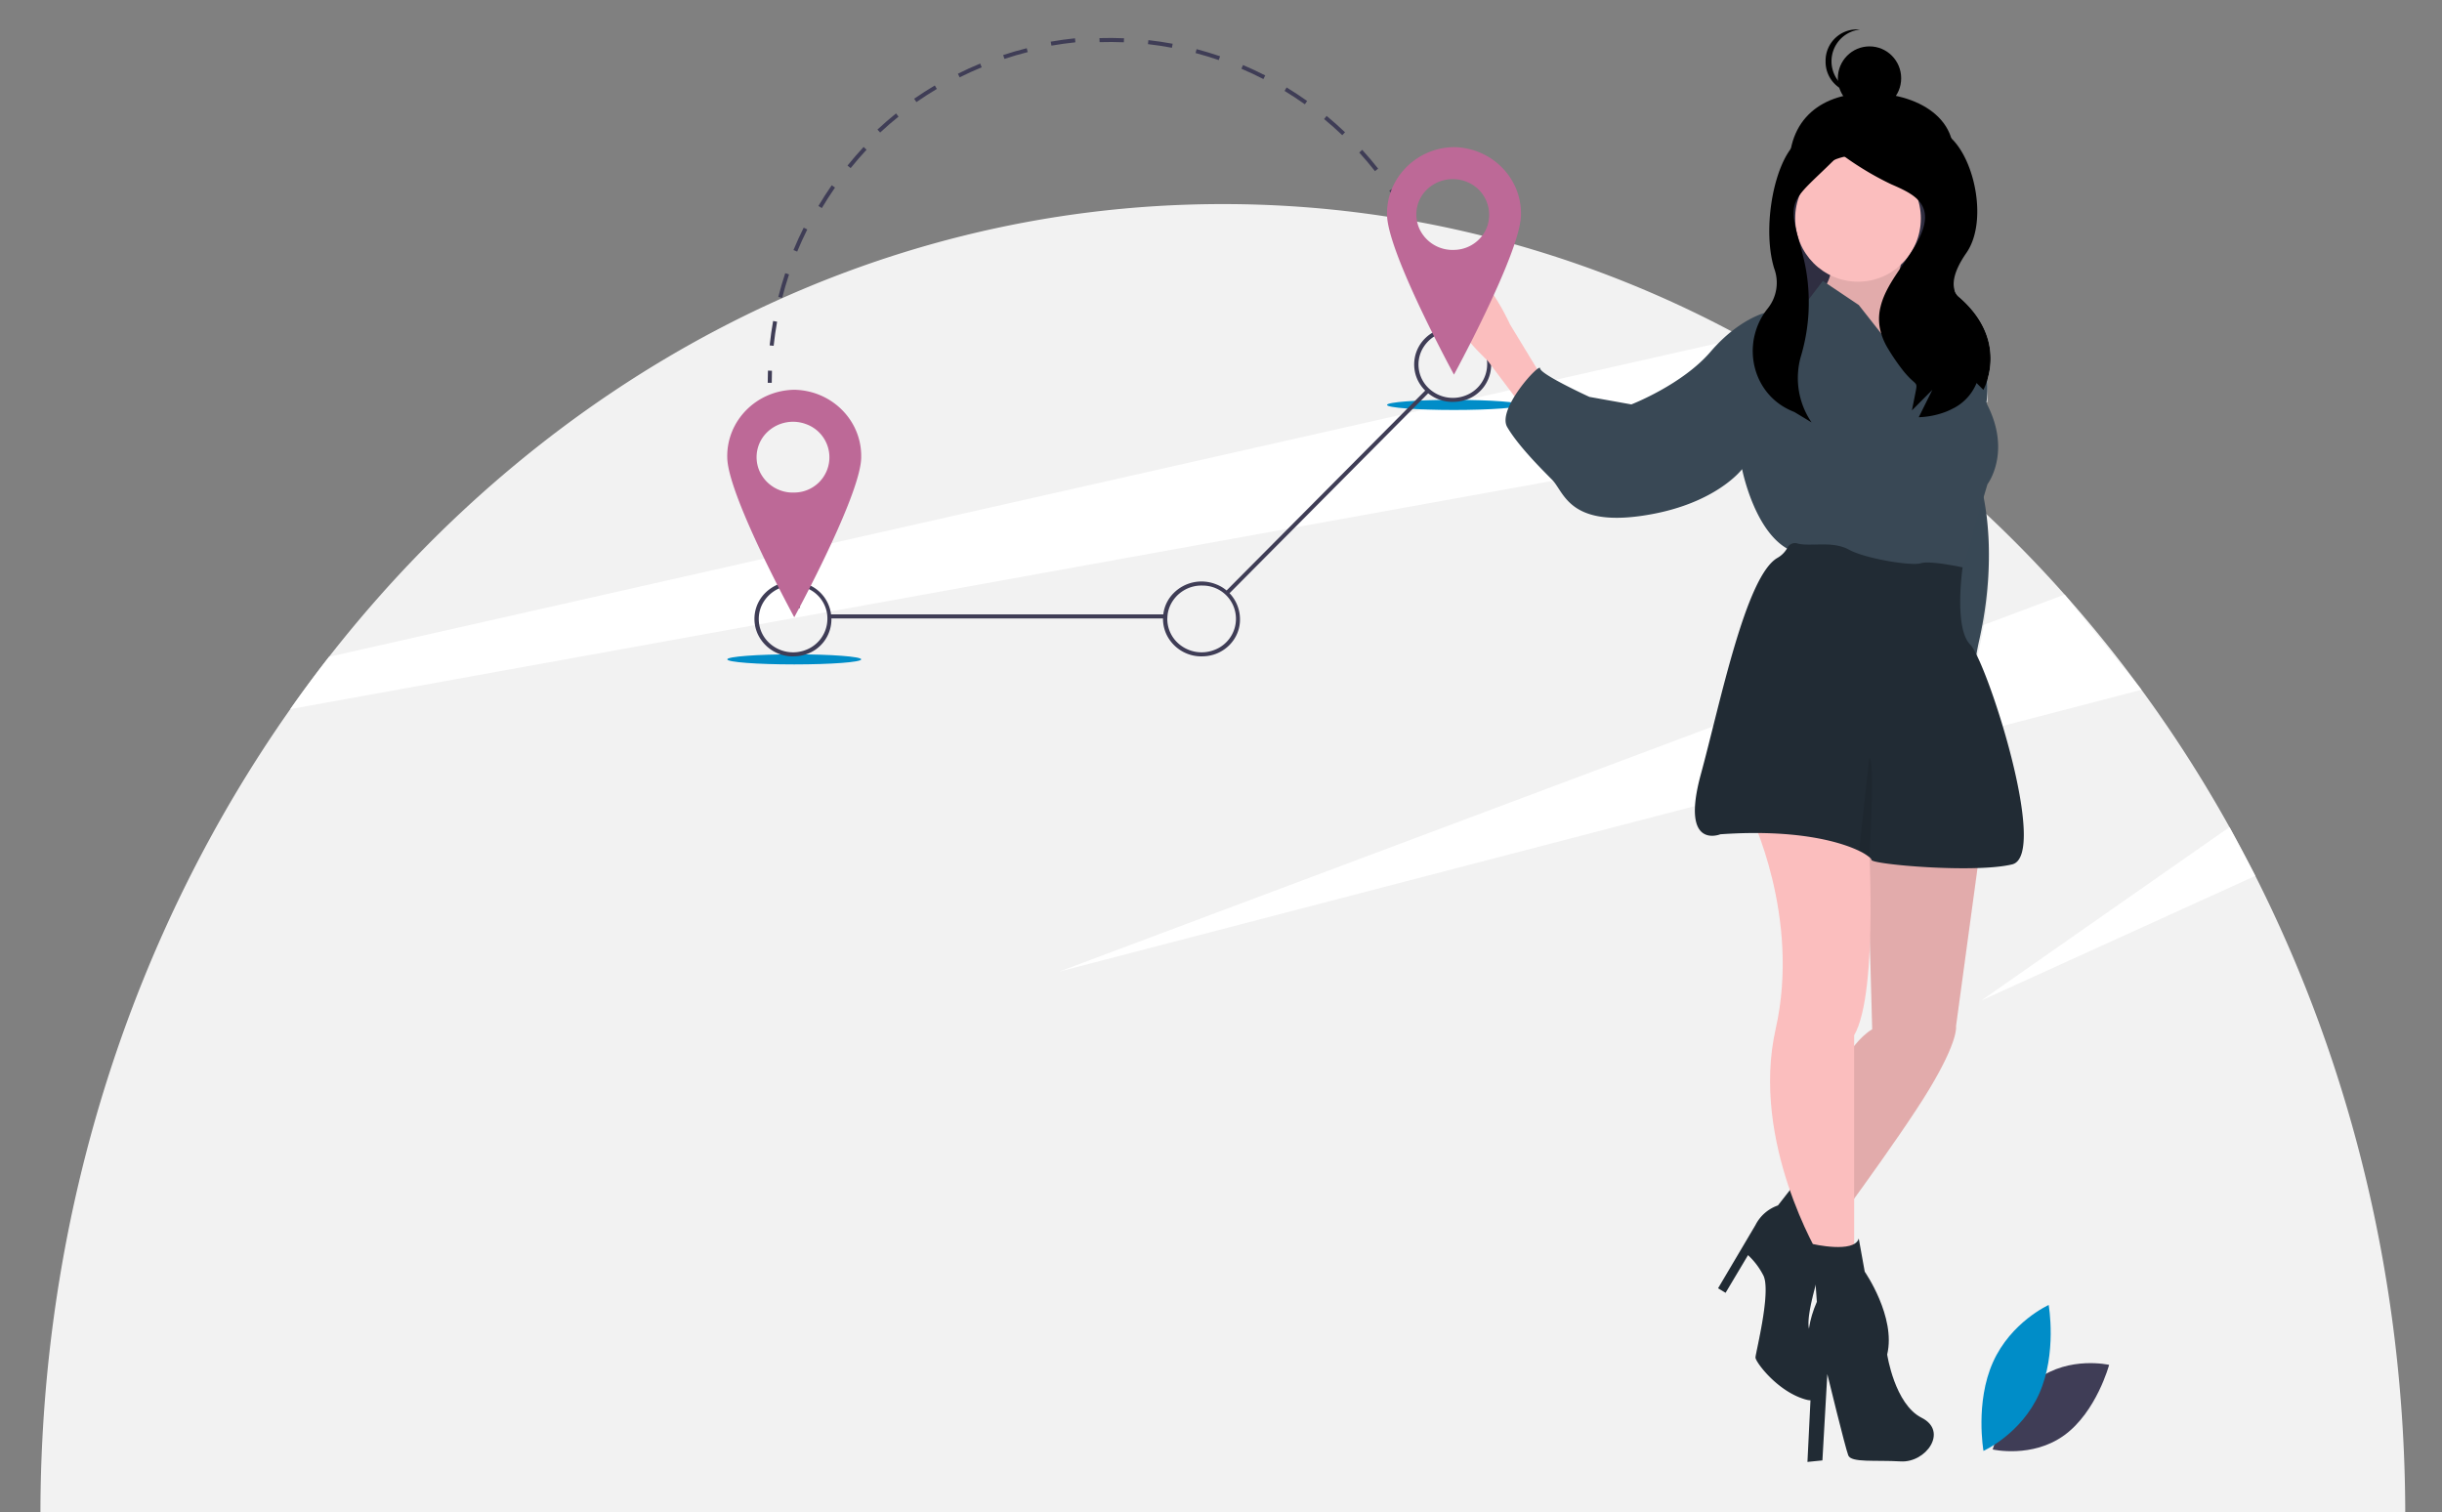 <svg xmlns="http://www.w3.org/2000/svg" id="Layer_1" width="1329" height="823" data-name="Layer 1" viewBox="0 0 1329 823"><rect x="0" y="0" width="1329" height="823" fill="#808080" stroke="none"/><defs><style>.cls-1{fill:#f2f2f2}.cls-2{fill:#3f3d56}.cls-3{fill:#008dc8}.cls-4{fill:#fff}.cls-5{fill:#bd6997}.cls-6{fill:#2f2e41}.cls-7,.cls-8{fill:#394855}.cls-10,.cls-12,.cls-8{opacity:.1;isolation:isolate}.cls-9{fill:#fbbebe}.cls-11,.cls-12{fill:#212b34}</style></defs><path d="M1309,823H22c.336-164.783,51.055-316.455,135.997-437.062q10.206-14.559,21.084-28.477C297.082,206.54,471.241,111.071,665.5,111.071a585.551,585.551,0,0,1,89.396,6.832c5.461.84,10.923,1.769,16.339,2.742q17.861,3.284,35.409,7.65,8.83,2.189,17.548,4.643a597.059,597.059,0,0,1,118.18,47.403c2.104,1.083,4.186,2.211,6.267,3.361,1.835.995,3.671,1.99,5.506,3.029q9.636,5.373,19.115,11.099c1.813,1.083,3.603,2.189,5.417,3.317.291.177.604.376.918.575q21.252,13.199,41.497,28.123,18.096,13.332,35.32,27.947a3.44,3.44,0,0,1,.291.265q10.677,9.054,20.995,18.66c.851.752,1.724,1.548,2.574,2.366.246.221.515.464.761.73q22.192,20.794,42.594,43.777,22.058,24.741,41.833,51.825a710.511,710.511,0,0,1,47.877,74.752q7.319,13.067,14.079,26.532C1279.164,579.175,1308.731,697.263,1309,823Z" class="cls-1"/><path d="M1108.867,750.61c-17.497,12.716-24.383,38.28-24.383,38.28s21.481,4.945,38.978-7.772,24.383-38.28,24.383-38.28S1126.36,737.893,1108.867,750.61Z" class="cls-2"/><path d="M1109.787,758.494c-9.798,21.936-30.326,31.168-30.326,31.168s-4.642-26.323,5.157-48.253,30.326-31.168,30.326-31.168S1119.588,736.563,1109.787,758.494Z" class="cls-3"/><polygon points="1123.627 323.589 1079.623 340.082 1078.795 340.392 1068.7 344.173 1064.582 345.72 1064.134 345.897 932.368 395.312 576.417 528.81 922.475 438.691 1017.131 414.039 1018.026 413.818 1076.243 398.651 1077.564 398.297 1078.101 398.164 1080.048 397.656 1089.919 395.091 1165.46 375.413 1123.627 323.589" class="cls-4"/><path d="M1081.593,213.018a57.825,57.825,0,0,1-.067,5.903l-.425.066-.246.044h-.022l-17.817,3.228c-.022,0-.022.022-.045,0l-3.76.685-.313.066-13.877,2.498-23.927,4.333L845.21,261.66,704.714,287.063l-3.76.685h-.022L452.015,332.764l-2.059.376-36.775,6.633-2.305.42L157.997,385.938q10.206-14.559,21.084-28.477l236.83-53.483,36.551-8.247,310.111-70.021,4.006-.906,8.662-1.946a.031.031,0,0,1,.045,0l22.763-5.174h.022l23.636-5.328,5.663-1.282,10.095-2.277,9.087-2.056,88.725-20.031,13.362-3.007,6.312-1.437,18.309-4.135,10.52-2.366,12.4-2.808,17.727-4.002,9.58-2.167,11.594-2.609,3.939-.906,4.387-.973h.022l17.123-3.869,3.111-.708a7.309,7.309,0,0,0,2.775,4.135c20.211,17.621,17.861,36.238,15.086,45.081A55.077,55.077,0,0,1,1081.593,213.018Z" class="cls-4"/><path d="M433.351,331.368c-.571-2.094-1.224-4.211-1.894-6.279l2.08-.682c.678,2.1,1.325,4.24,1.92,6.365Z" class="cls-2"/><path d="M420.009,208.353h-2.19c0-2.205.037-4.439.116-6.646l2.185.076C420.053,203.964,420.009,206.175,420.009,208.353Z" class="cls-2"/><path d="M420.746,174.703c-.783,4.378-1.41,8.844-1.88,13.288l2.171.221c.47-4.378,1.097-8.8,1.88-13.133ZM427.349,148.68c-1.41,4.223-2.663,8.556-3.76,12.89l2.104.531c1.097-4.267,2.328-8.556,3.716-12.735ZM771.325,125.774l-1.97.973c1.925,3.958,3.738,8.026,5.372,12.116l2.014-.818C775.085,133.91,773.272,129.776,771.325,125.774Zm-333.926-1.879c-2.014,3.98-3.872,8.092-5.573,12.204l2.014.84c1.679-4.068,3.537-8.114,5.506-12.05Zm320.519-21.314-.492.332-1.321.906c.202.31.425.619.627.951,2.238,3.339,4.387,6.81,6.401,10.281l1.903-1.128C762.797,110.076,760.402,106.251,757.918,102.581Zm-305.276-1.747c-2.529,3.648-4.991,7.451-7.252,11.276l1.88,1.128c2.261-3.781,4.656-7.539,7.162-11.143Zm288.713-19.28-1.612,1.481c2.954,3.25,5.842,6.655,8.55,10.104l1.724-1.371C747.264,88.276,744.332,84.827,741.355,81.555ZM470.01,79.985c-3.044,3.25-5.976,6.655-8.774,10.126l1.701,1.393c2.753-3.427,5.663-6.788,8.662-10.016ZM721.994,63.093l-1.388,1.702c3.38,2.786,6.715,5.748,9.893,8.777l1.5-1.592C728.776,68.908,725.418,65.923,721.994,63.093Zm-234.346-1.349c-3.469,2.786-6.871,5.748-10.117,8.777l1.477,1.614.022-.022c3.201-2.985,6.558-5.903,9.983-8.645Zm212.568-14.15-1.119,1.879c3.738,2.299,7.454,4.731,11.035,7.274l1.253-1.791C707.758,52.37,704.02,49.916,700.215,47.595ZM508.755,46.511c-3.827,2.277-7.61,4.709-11.258,7.23l1.254,1.813c3.603-2.498,7.341-4.908,11.102-7.141ZM676.49,35.39l-.873,2.012c4.029,1.724,8.058,3.626,11.952,5.616l1.007-1.968C684.615,39.038,680.563,37.115,676.49,35.39Zm-143.047-.796c-4.096,1.68-8.17,3.538-12.131,5.527l.962,1.968c3.917-1.968,7.946-3.803,11.997-5.461ZM651.22,26.745l-.56,2.123c4.23,1.127,8.483,2.41,12.624,3.825L664,30.614C659.815,29.177,655.495,27.873,651.22,26.745Zm-92.44-.508c-4.297,1.083-8.617,2.321-12.825,3.714l.671,2.1h.022c4.141-1.393,8.416-2.609,12.668-3.692Zm66.208-4.4-.246,2.189c4.365.508,8.752,1.15,13.049,1.968l.403-2.189C633.829,23.009,629.397,22.323,624.987,21.837Zm-39.953-.995c-4.409.464-8.841,1.061-13.206,1.835l.38,2.167c4.32-.752,8.707-1.371,13.049-1.813Zm13.318-.11.067,2.211c4.364-.133,8.819-.111,13.206.066l.09-2.189C607.26,20.643,602.761,20.599,598.352,20.732Z" class="cls-2"/><path d="M781.127,157.784c-.571-2.094-1.218-4.211-1.88-6.289l2.085-.672c.67,2.103,1.308,4.243,1.903,6.365Z" class="cls-2"/><ellipse cx="432.248" cy="358.863" class="cls-3" rx="36.451" ry="2.751"/><ellipse cx="791.293" cy="220.381" class="cls-3" rx="36.451" ry="2.751"/><path d="M667.235,321.666l109.622-110.32,1.548,1.557-109.61,110.309Z" class="cls-2"/><rect width="183.537" height="2.211" x="451.746" y="334.378" class="cls-2"/><path d="M452.462,336.589a14.493,14.493,0,0,0-.179-2.211c-.067-.553-.157-1.083-.269-1.614a20.288,20.288,0,0,0-10.789-13.973,17.107,17.107,0,0,0-1.835-.818,21.365,21.365,0,0,0-22.92,4.731,19.926,19.926,0,0,0-5.596,17.489,20.605,20.605,0,0,0,1.522,4.93,21.21,21.21,0,0,0,12.445,11.055,20.327,20.327,0,0,0,7.409,1.039,20.908,20.908,0,0,0,6.267-1.061h.022a20.078,20.078,0,0,0,13.944-19.302A1.058,1.058,0,0,0,452.462,336.589ZM438.63,353.702a19.091,19.091,0,0,1-20.458-4.223,17.579,17.579,0,0,1-4.991-9.706,17.897,17.897,0,0,1,1.365-10.303,18.904,18.904,0,0,1,9.468-9.22,18.246,18.246,0,0,1,8.237-1.548,18.466,18.466,0,0,1,8.035,1.946,17.886,17.886,0,0,1,9.669,12.492,16.879,16.879,0,0,1,.336,3.714A18.167,18.167,0,0,1,438.63,353.702Z" class="cls-2"/><path d="M669.148,322.859a20.197,20.197,0,0,0-1.612-1.481,19.472,19.472,0,0,0-5.797-3.405,21.357,21.357,0,0,0-22.92,4.731,19.676,19.676,0,0,0-5.73,11.674,18.022,18.022,0,0,0-.157,2.211,19.99,19.99,0,0,0,1.813,8.534A20.986,20.986,0,0,0,654.6,357.217c11.37-.199,20.435-9.308,20.234-20.363A20.596,20.596,0,0,0,669.148,322.859Zm-8.192,30.843a19.054,19.054,0,0,1-20.435-4.223A17.785,17.785,0,0,1,636.895,329.47,18.716,18.716,0,0,1,654.6,318.702a18.085,18.085,0,0,1,6.357,35Z" class="cls-2"/><path d="M802.773,181.756a18.825,18.825,0,0,0-4.342-2.277,22.407,22.407,0,0,0-4.7-1.26,21.322,21.322,0,0,0-14.235,2.896,20.259,20.259,0,0,0-3.984,3.095,19.959,19.959,0,0,0-4.074,22.441,21.407,21.407,0,0,0,4.186,5.925,20.463,20.463,0,0,0,1.634,1.481,21.072,21.072,0,0,0,6.67,3.648h.022a20.433,20.433,0,0,0,7.342,1.017,21.589,21.589,0,0,0,6.245-1.039h.022a20.122,20.122,0,0,0,13.967-18.859v-.442A20.534,20.534,0,0,0,802.773,181.756Zm-5.103,33.474a19.1,19.1,0,0,1-20.458-4.245,17.785,17.785,0,0,1-3.626-19.987,18.924,18.924,0,0,1,6.916-7.871,18.327,18.327,0,0,1,10.788-2.918h.022a18.09,18.09,0,0,1,4.253.575h.022a18.107,18.107,0,0,1,13.631,15.145v.022a14.507,14.507,0,0,1,.134,2.432A18.22,18.22,0,0,1,797.669,215.23Z" class="cls-2"/><path d="M432.251,212.134c-20.48.332-36.797,16.759-36.461,36.68,0,10.834,10.43,35.022,20.122,55.163,2.484,5.129,4.902,9.971,7.095,14.283q.504,1.028,1.007,1.99c4.79,9.352,8.237,15.698,8.237,15.698s1.007-1.857,2.686-5.019v-.022c.112-.199.246-.42.358-.663,1.343-2.521,3.044-5.815,4.991-9.596q.47-.895.94-1.857c3.402-6.677,7.386-14.747,11.236-23.06,8.393-18.13,16.227-37.52,16.227-46.916C469.048,228.893,452.731,212.488,432.251,212.134ZM413.45,256.641a18.899,18.899,0,0,1,3.872-21.225,20.251,20.251,0,0,1,21.666-4.466,19.18,19.18,0,0,1-6.737,37.122A19.872,19.872,0,0,1,413.45,256.641Z" class="cls-5"/><path d="M1061.097,94.618c-7.713,22.987-19.546,43.934-43.656,43.934s-42.296-19.708-43.656-43.934c-1.733-30.956,18.988-44.064,43.656-43.934C1046.576,50.844,1070.255,67.338,1061.097,94.618Z"/><rect width="87.292" height="110.548" x="973.261" y="91.173" class="cls-6"/><path d="M1073.915,377.492a69.71,69.71,0,0,0,.783,9.419l-.627-1.26-6.715-13.531-2.775-26.399-3.537-33.496-.515-4.864-4.387-41.632-.179-1.791.448-6.147,2.395-33.607.09-1.172,1.522-21.292.134-1.857,1.925-26.885h7.319a65.339,65.339,0,0,1,11.728,33.96,55.077,55.077,0,0,1,.067,6.08,59.68,59.68,0,0,1-.492,5.97,2.417,2.417,0,0,1-.045.42,64.951,64.951,0,0,1-1.477,7.65c-3.559,13.575-4.32,22.309-4.051,27.858.336,7.208,2.417,9.021,2.417,9.021s.716,2.321,1.589,6.633c.492,2.454,1.03,5.549,1.5,9.242l.022.022a174.213,174.213,0,0,1,1.343,24.52.449.449,0,0,1,0,.243,209.349,209.349,0,0,1-3.604,35.795c-.492,2.631-1.03,5.351-1.656,8.092-.604,2.675-1.097,5.24-1.522,7.716A108.291,108.291,0,0,0,1073.915,377.492Z" class="cls-7"/><path d="M1087.703,413.088a19.247,19.247,0,0,1-4.23-4.112,37.494,37.494,0,0,1-5.909-10.679c-.425-1.128-.828-2.321-1.186-3.604a52.645,52.645,0,0,1-1.679-7.782l5.349,10.745Z" class="cls-7"/><path d="M1074.072,385.65c.134,2.012.336,3.891.627,5.682l-7.342-14.791-3.223-30.644-3.559-33.695-.515-4.908-4.096-38.935.179-2.631.56-7.672,2.44-34.005.067-1.105,3.268-45.546h7.319a58.974,58.974,0,0,1,3.514,5.616,65.332,65.332,0,0,1,7.923,24.829c.202,1.702.313,3.427.358,5.174a57.825,57.825,0,0,1-.067,5.903c-.022.398-.045.796-.089,1.216a63.774,63.774,0,0,1-1.858,11.342c-2.731,10.414-3.805,17.975-4.051,23.436-.47,10.9,2.417,13.443,2.417,13.443s.448,1.393,1.03,4.046v.022c.403,1.702.851,3.936,1.298,6.655a163.52,163.52,0,0,1,2.126,25.271.449.449,0,0,1,0,.243,201.76,201.76,0,0,1-2.775,35.486c-.672,4.135-1.5,8.424-2.485,12.824-.358,1.548-.671,3.051-.94,4.532a118.108,118.108,0,0,0-2.283,20.053A80.335,80.335,0,0,0,1074.072,385.65Z" class="cls-8"/><path d="M1087.703,417.51s-7.521-4.731-11.46-18.859a55.317,55.317,0,0,1-1.544-7.318l1.679,3.361,1.724,3.471,5.372,10.812Z" class="cls-8"/><path d="M1036.826,133.231s-6.515,26.229-3.257,26.229,14.655,13.932,14.655,13.932l7.329,27.043-5.701,19.654-19.542-4.096-24.426-27.043-7.329-7.376-6.518-23.771s8.142-9.827,2.444-18.03S1036.826,133.231,1036.826,133.231Z" class="cls-9"/><path d="M1036.826,133.231s-6.515,26.229-3.257,26.229,14.655,13.932,14.655,13.932l7.329,27.043-5.701,19.654-19.542-4.096-24.426-27.043-7.329-7.376-6.518-23.771s8.142-9.827,2.444-18.03S1036.826,133.231,1036.826,133.231Z" class="cls-10"/><path d="M839.765,206.167,821.849,176.662S802.5,133.604,788.667,149.174s20.966,47.157,20.966,47.157l17.905,23.764Z" class="cls-9"/><path d="M1077.542,462.668,1064.51,558.536s1.628,7.376-14.657,34.419S989.594,679,989.594,679l-13.03-24.586s15.471-77.853,42.342-94.242l-3.258-118.007Z" class="cls-9"/><path d="M1077.542,462.668,1064.51,558.536s1.628,7.376-14.657,34.419S989.594,679,989.594,679l-13.03-24.586s15.471-77.853,42.342-94.242l-3.258-118.007Z" class="cls-10"/><path d="M976.567,644.593l17.905,34.419s-14.655,41.795-8.952,45.891,13.03,40.975-2.443,36.879-27.687-20.497-27.687-22.946,8.953-36.879,4.072-45.072a39.63,39.63,0,0,0-8.142-10.653l-12.216,20.497-4.072-2.46,20.358-34.419a21.623,21.623,0,0,1,12.216-10.653Z" class="cls-11"/><path d="M976.567,644.593l17.905,34.419s-14.655,41.795-8.952,45.891,13.03,40.975-2.443,36.879-27.687-20.497-27.687-22.946,8.953-36.879,4.072-45.072a39.63,39.63,0,0,0-8.142-10.653l-12.216,20.497-4.072-2.46,20.358-34.419a21.623,21.623,0,0,1,12.216-10.653Z" class="cls-12"/><path d="M1016.582,449.063s6.325,90.637-7.509,114.4V681.47l-18.728,2.46s-37.831-62.474-23.976-123.938-14.284-117.811-14.284-117.811Z" class="cls-9"/><ellipse cx="1011.176" cy="118.892" class="cls-9" rx="34.202" ry="34.419"/><path d="M1045.787,209.434l-34.202-43.431L992.044,152.888l-8.142,10.654-22.814,6.557s-14.655,3.277-30.129,21.306-43.138,28.699-43.138,28.699l-22.814-4.096s-26.854-12.293-26.854-15.57-23.614,22.126-17.905,31.959,17.905,22.126,24.426,28.682,8.952,25.406,48.851,19.654,54.565-25.405,54.565-25.405,7.329,37.695,28.501,45.071,90.391,12.293,90.391,12.293l14.655-49.168s16.284-21.306-5.701-52.447a206.79,206.79,0,0,0-2.787-28.998,19.207,19.207,0,0,0-3.728-9.51c-5.701-4.917-35.83-13.115-35.83-13.115s4.886,16.389,7.329,17.209S1049.039,205.346,1045.787,209.434Z" class="cls-7"/><path d="M936.258,454.061c41.008-2.869,64.882,3.892,75.535,9.046a26.975,26.975,0,0,1,5.554,3.392c.783.663,1.156,1.179,1.156,1.491,0,2.46,56.186,7.376,76.544,2.46s-13.841-110.628-22.814-119.645-4.13-42.008-4.13-42.008-17.855-3.883-22.741-2.247-30.129-2.46-39.088-7.376-20.356-1.639-27.687-3.277a4.602,4.602,0,0,0-5.751,2.09,14.114,14.114,0,0,1-5.545,5.667c-17.284,10.021-31.163,79.319-41.612,117.629C914.272,463.077,936.258,454.061,936.258,454.061Z" class="cls-11"/><path d="M1011.583,674.095l3.257,18.028s17.105,24.586,12.213,45.071c0,0,4.072,27.043,18.728,34.419s2.444,24.586-11.4,23.765-26.872.82-28.501-3.277-11.401-44.252-11.401-44.252l-2.674,46.989-8.142.82,2.674-54.365s-6.515-12.293,2.444-32.779l-2.264-31.451S1009.141,682.292,1011.583,674.095Z" class="cls-11"/><path d="M1011.794,463.108a26.996,26.996,0,0,1,5.554,3.392c.428-7.744,2.923-54.579-.066-53.824Z" class="cls-10"/><path d="M1081.525,206.938c-.089.309-.201.619-.291.906a28.62,28.62,0,0,1-1.835,4.333l-3.559-3.582-.134-.133a26.781,26.781,0,0,1-12.691,13.796c-.022,0-.022.022-.045,0a34.88,34.88,0,0,1-3.828,1.791q-.168.066-.336.133a45.656,45.656,0,0,1-14.571,2.896l.783-1.57,2.887-5.815,3.738-7.517-6.827,6.854-4.297,4.333,1.007-5.019.851-4.289c1.433-7.23.649-3.272-6.648-12.337a115.353,115.353,0,0,1-8.17-11.895,34.977,34.977,0,0,1-3.76-8.313,27.085,27.085,0,0,1-.313-14.725c1.746-7.186,6.021-13.863,10.498-20.407v-.022c3.693-5.373,7.543-10.701,10.251-16.162a36.884,36.884,0,0,0,2.686-6.81c1.746-6.545.269-11.033-3.022-14.504-3.402-3.582-8.774-6.036-14.482-8.512a159.378,159.378,0,0,1-16.72-9.197q-4.465-2.786-8.774-5.903-1.142-.796-2.283-1.658c-1.186,1.194-2.35,2.344-3.447,3.427-1.5,1.481-2.91,2.852-4.23,4.135-7.028,6.766-11.729,11.033-14.526,14.924a17.748,17.748,0,0,0-2.283,4.068c-1.589,4.046-1.253,8.468.515,15.676a3.497,3.497,0,0,0,.112.464c.179.774.403,1.57.627,2.41q.067.232.134.464c.291,1.128.627,2.321.985,3.582.873,3.095,1.634,6.102,2.328,9.021a100.824,100.824,0,0,1,2.507,21.137,98.542,98.542,0,0,1-.582,12.846,102.895,102.895,0,0,1-3.783,18.506,42.387,42.387,0,0,0-1.321,6.876,4.963,4.963,0,0,0-.045.575,42.652,42.652,0,0,0,7.274,28.168l-9.266-5.594c-.627-.265-1.254-.531-1.858-.796-14.974-6.566-22.405-21.866-20.637-36.768a30.664,30.664,0,0,1,.806-4.466,37.185,37.185,0,0,1,5.26-11.917c.604-.884,1.253-1.747,1.925-2.587a22.367,22.367,0,0,0,3.402-21.734c-6.088-19.987-1.141-51.538,9.11-65.113a16.79,16.79,0,0,1,7.185-5.947c14.795-5.594,15.175-3.471,15.175-3.471s42.818-7.473,59.493-.022a19.428,19.428,0,0,1,5.417,3.759c13.206,12.58,19.719,45.9,8.237,62.415-7.095,10.193-7.543,16.472-6.491,20.076a7.309,7.309,0,0,0,2.775,4.135C1086.651,179.478,1084.301,198.095,1081.525,206.938Z"/><ellipse cx="1017.438" cy="42.588" rx="17.232" ry="17.34"/><path d="M996.759,33.342a17.293,17.293,0,0,1,15.508-17.255,17.012,17.012,0,0,0-18.731,17.253,17.01,17.01,0,0,0,18.729,17.253,17.293,17.293,0,0,1-15.508-17.255Z"/><path d="M791.29,80.073a37.08,37.08,0,0,0-33.865,22.839c-.246.619-.492,1.238-.694,1.857a34.951,34.951,0,0,0-1.88,11.983c0,.376.022.752.045,1.15.783,13.177,14.258,42.495,24.599,63.211.336.685.671,1.349,1.007,2.012,6.043,12.072,10.788,20.761,10.788,20.761s3.827-7.031,9.02-17.245c.492-.951.985-1.968,1.522-2.985.291-.619.627-1.26.94-1.901,3.223-6.434,6.759-13.752,10.139-21.159,4.387-9.595,8.483-19.368,11.281-27.659,2.193-6.589,3.559-12.271,3.559-16.184C828.087,96.833,811.77,80.427,791.29,80.073Zm0,55.937A19.862,19.862,0,0,1,772.511,124.58a18.363,18.363,0,0,1-1.276-3.936,18.757,18.757,0,0,1,5.126-17.29A20.279,20.279,0,0,1,798.05,98.889a19.246,19.246,0,0,1,12.378,17.865,18.585,18.585,0,0,1-3.783,11.541A19.567,19.567,0,0,1,791.29,136.011Z" class="cls-5"/><polygon points="1227.415 476.698 1078.392 544.463 1213.337 450.166 1227.415 476.698" class="cls-4"/></svg>